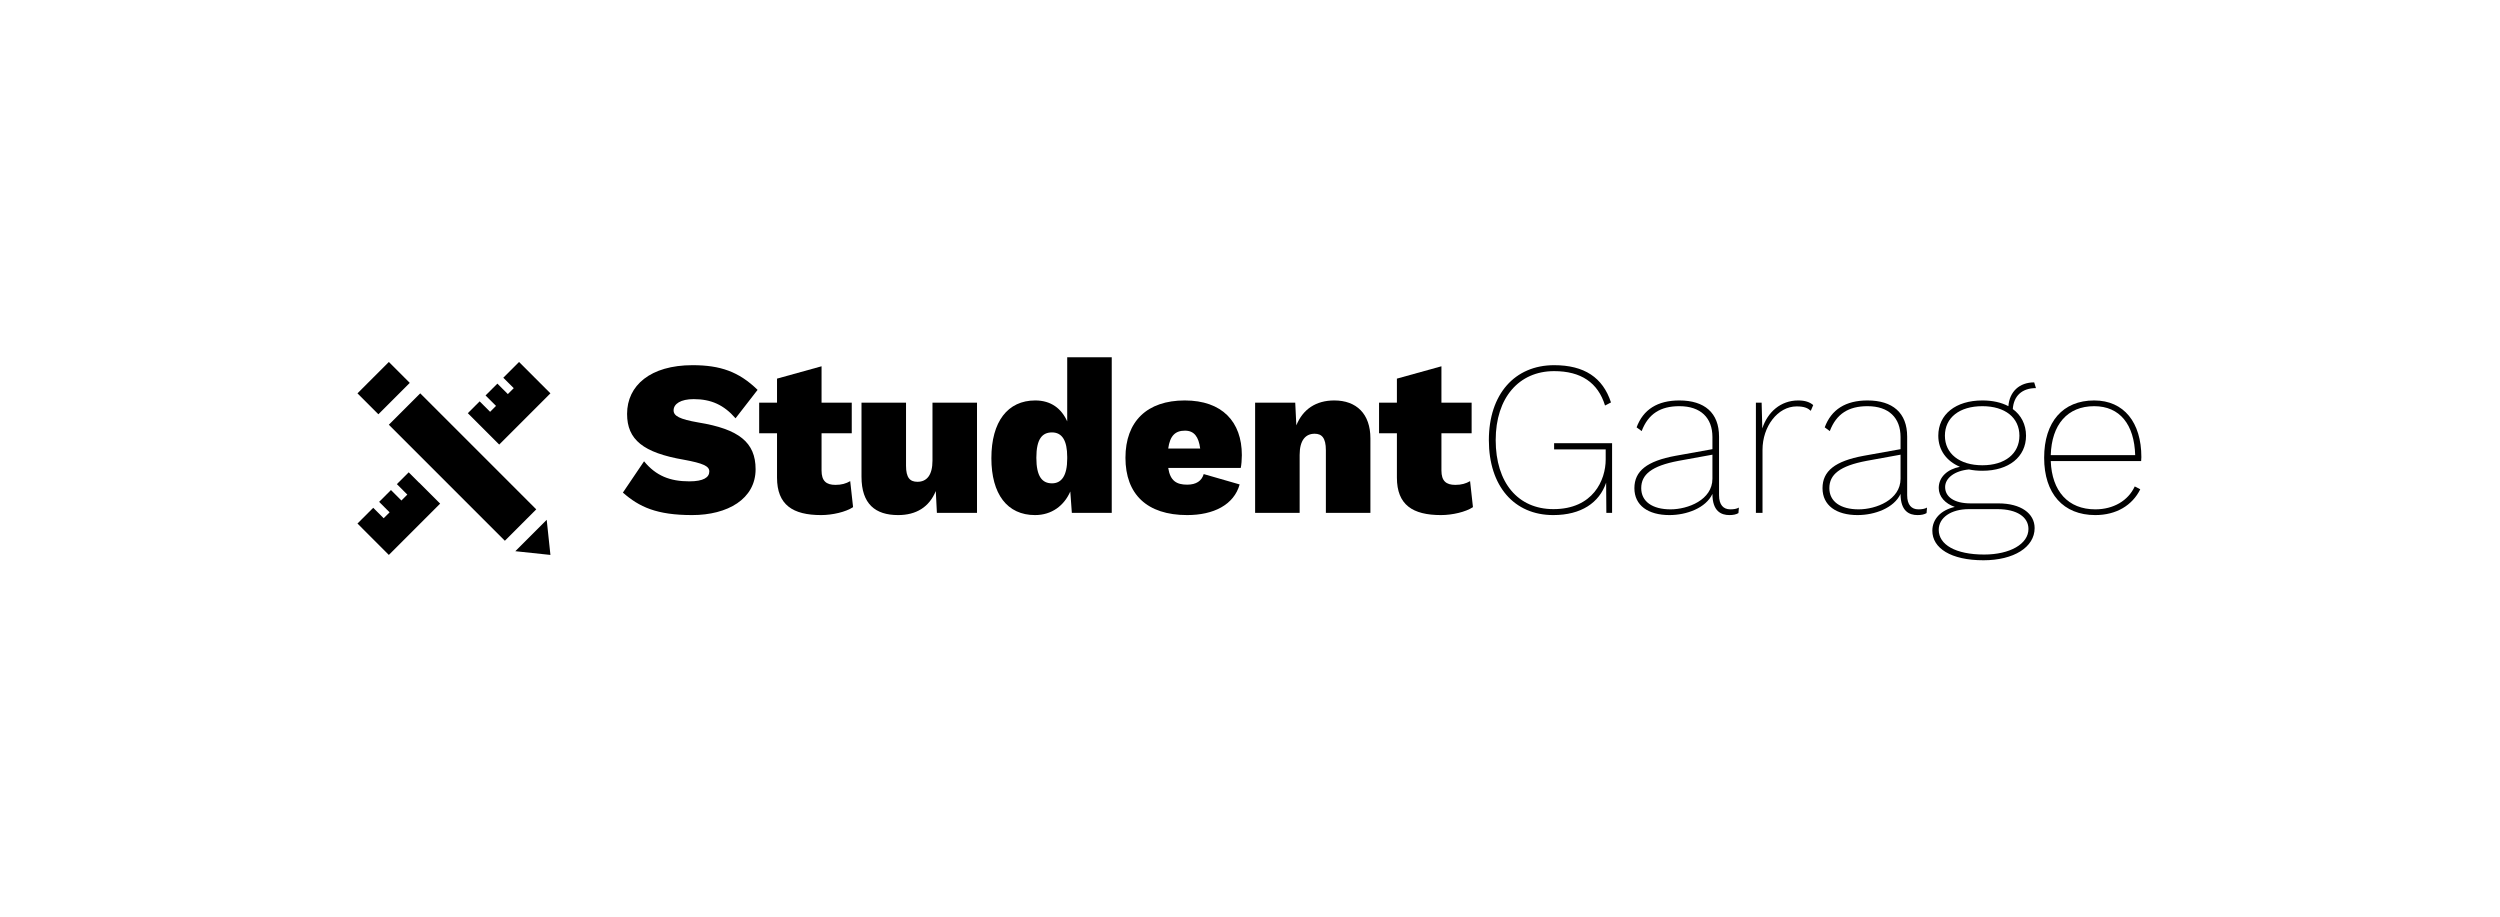 ﻿<svg xmlns="http://www.w3.org/2000/svg" viewBox="-20 -20 140 51.377" xmlns:xlink="http://www.w3.org/1999/xlink" version="1.1"  ><rect x="-20" y="-20" width="140" height="51.377" fill="#808080" stroke="none"/><rect width="100%" height="100%" x="-20" y="-20" fill="#FFFFFF" ></rect><g transform="translate(14.882 8.721) scale(0.201)" id="horizontalContainerlessSvgTemplate"><g fill="#000000"><g transform="translate(-73.949 -42.044) scale(0.105)" id="logomark"><g fill="#000000"><path d="M138.771 55.507L83.242.009.013 83.256l55.497 55.53zM502.113 418.869l-83.261 83.248 93.135 9.873zM511.987 83.256L428.71.009 386.946 41.82l27.734 27.719-15.687 15.687-27.764-27.749-31.374 31.374 27.764 27.716-15.686 15.72-27.748-27.749-31.374 31.373 83.261 83.278zM163.677 320.561l-27.749-27.748-31.389 31.341 27.748 27.782-15.701 15.685-27.719-27.779-31.388 31.373 27.763 27.781-15.701 15.686-27.733-27.748L.013 428.713l83.229 83.277 136.136-136.119-55.529-55.498zM166.552 83.256l-83.31 83.279 307.861 307.863 83.277-83.308z"></path></g></g><g transform="translate(-1.105 0) scale(0.853)" fill="#000000"><g id="line1" fill="#000000"><path d="M24.048-48.240C10.296-48.240 2.664-41.616 2.664-32.328C2.664-23.904 7.920-19.656 21.240-17.352C27.504-16.200 29.520-15.264 29.520-13.536C29.520-11.592 27.648-10.296 22.968-10.296C16.704-10.296 12.096-12.096 8.208-16.848L1.296-6.624C6.624-1.944 12.312 0.720 23.904 0.720C35.496 0.720 44.640-4.536 44.640-14.256C44.640-23.040 39.168-27.360 25.992-29.520C19.728-30.600 17.856-31.680 17.856-33.480C17.856-35.640 20.232-37.152 24.408-37.152C30.096-37.152 34.272-35.280 38.088-30.888L45.288-40.176C39.168-46.152 33.048-48.240 24.048-48.240Z"></path><path d="M75.542-10.368C74.174-9.576 72.734-9.144 70.718-9.144C67.694-9.144 66.182-10.440 66.182-13.824L66.182-25.992L76.046-25.992L76.046-36.000L66.182-36.000L66.182-47.880L51.638-43.848L51.638-36.000L45.806-36.000L45.806-25.992L51.638-25.992L51.638-11.520C51.638-2.592 56.822 0.720 66.038 0.720C69.710 0.720 74.102-0.288 76.478-1.872Z"></path><path d="M102.413-36.000L102.413-17.064C102.413-12.312 100.541-10.152 97.517-10.152C95.069-10.152 93.773-11.448 93.773-15.408L93.773-36.000L79.229-36.000L79.229-11.808C79.229-2.880 83.765 0.720 91.181 0.720C97.085 0.720 101.333-1.872 103.493-7.128L103.853 0L116.957 0L116.957-36.000Z"></path><path d="M146.419-50.832L146.419-29.880C144.547-34.056 141.163-36.720 135.979-36.720C126.979-36.720 121.651-29.808 121.651-17.856C121.651-6.120 126.835 0.720 135.907 0.720C141.379 0.720 145.411-2.376 147.427-6.984L147.931 0L160.963 0L160.963-50.832ZM141.451-9.648C138.283-9.648 136.339-11.808 136.339-18.000C136.339-24.192 138.283-26.280 141.451-26.280C144.763-26.280 146.419-23.616 146.419-18.288L146.419-17.712C146.419-12.096 144.547-9.648 141.451-9.648Z"></path><path d="M203.458-18.864C203.458-29.736 197.050-36.720 184.810-36.720C172.498-36.720 165.442-29.880 165.442-18.000C165.442-6.120 172.426 0.720 185.602 0.720C194.170 0.720 200.866-2.592 202.738-9.288L191.002-12.672C190.354-10.440 188.554-9.216 185.602-9.216C182.146-9.216 180.058-10.440 179.410-14.688L203.098-14.688C203.314-15.624 203.458-17.424 203.458-18.864ZM184.882-26.856C187.906-26.856 189.346-24.840 189.850-21.024L179.410-21.024C179.986-25.200 181.714-26.856 184.882-26.856Z"></path><path d="M233.640-36.720C227.736-36.720 223.416-33.912 221.256-28.584L220.896-36.000L207.792-36.000L207.792 0L222.336 0L222.336-18.936C222.336-23.832 224.352-25.848 227.232-25.848C229.536-25.848 230.904-24.552 230.904-20.448L230.904 0L245.448 0L245.448-24.336C245.448-32.328 240.912-36.720 233.640-36.720Z"></path><path d="M278.006-10.368C276.638-9.576 275.198-9.144 273.182-9.144C270.158-9.144 268.646-10.440 268.646-13.824L268.646-25.992L278.510-25.992L278.510-36.000L268.646-36.000L268.646-47.880L254.102-43.848L254.102-36.000L248.270-36.000L248.270-25.992L254.102-25.992L254.102-11.520C254.102-2.592 259.286 0.720 268.502 0.720C272.174 0.720 276.566-0.288 278.942-1.872Z"></path></g></g><g transform="translate(237.641 0) scale(0.853)" fill="#000000"><g id="line2" fill="#000000"><path d="M25.560-22.752L25.560-20.736L42.408-20.736L42.408-17.424C42.408-10.728 38.304-1.224 25.344-1.224C13.752-1.224 6.480-9.864 6.480-23.760C6.480-37.656 14.112-46.296 25.560-46.296C34.344-46.296 39.888-42.552 42.192-35.064L44.136-36.072C41.472-44.208 35.424-48.240 25.560-48.240C12.744-48.240 4.248-38.808 4.248-23.760C4.248-8.712 12.528 0.720 25.272 0.720C34.416 0.720 40.320-3.312 42.552-9.864L42.624 0L44.496 0L44.496-22.752Z"></path><path d="M83.102-1.152C80.870-1.152 79.430-2.592 79.430-5.760L79.430-24.912C79.430-32.688 74.678-36.720 66.470-36.720C59.342-36.720 54.662-33.768 52.502-27.936L54.158-26.712C56.318-32.400 60.350-34.848 66.470-34.848C73.454-34.848 77.270-31.032 77.270-24.768L77.270-20.808L65.246-18.648C55.886-16.920 51.782-13.680 51.782-8.064C51.782-2.448 56.246 0.720 63.230 0.720C68.846 0.720 75.110-1.584 77.270-6.192C77.270-0.504 80.150 0.720 82.814 0.720C84.110 0.720 85.046 0.504 85.766 0.072L85.910-1.728C85.190-1.296 84.182-1.152 83.102-1.152ZM63.590-1.152C57.614-1.152 54.014-3.744 54.014-8.064C54.014-12.528 57.398-15.336 66.182-16.992L77.270-19.008L77.270-11.160C77.270-4.248 69.278-1.152 63.590-1.152Z"></path><path d="M105.293-36.720C99.533-36.720 95.285-32.904 93.557-27.576L93.341-36.000L91.469-36.000L91.469 0L93.629 0L93.629-20.592C93.629-28.224 98.597-34.776 104.789-34.776C107.309-34.776 108.461-34.200 109.397-33.336L110.189-35.208C109.109-36.144 107.597-36.720 105.293-36.720Z"></path><path d="M144.547-1.152C142.315-1.152 140.875-2.592 140.875-5.760L140.875-24.912C140.875-32.688 136.123-36.720 127.915-36.720C120.787-36.720 116.107-33.768 113.947-27.936L115.603-26.712C117.763-32.400 121.795-34.848 127.915-34.848C134.899-34.848 138.715-31.032 138.715-24.768L138.715-20.808L126.691-18.648C117.331-16.920 113.227-13.680 113.227-8.064C113.227-2.448 117.691 0.720 124.675 0.720C130.291 0.720 136.555-1.584 138.715-6.192C138.715-0.504 141.595 0.720 144.259 0.720C145.555 0.720 146.491 0.504 147.211 0.072L147.355-1.728C146.635-1.296 145.627-1.152 144.547-1.152ZM125.035-1.152C119.059-1.152 115.459-3.744 115.459-8.064C115.459-12.528 118.843-15.336 127.627-16.992L138.715-19.008L138.715-11.160C138.715-4.248 130.723-1.152 125.035-1.152Z"></path><path d="M170.698-3.096L161.626-3.096C156.082-3.096 153.274-5.328 153.274-8.424C153.274-11.376 156.370-13.752 161.050-14.184C162.418-13.896 163.858-13.752 165.442-13.752C174.082-13.752 179.698-18.288 179.698-25.200C179.698-28.872 178.114-31.896 175.378-33.912C175.666-38.160 178.330-40.752 182.938-40.752L182.362-42.624C177.538-42.624 174.298-39.600 173.938-34.848C171.634-36.072 168.754-36.720 165.442-36.720C156.730-36.720 151.042-32.184 151.042-25.200C151.042-20.520 153.706-16.920 158.098-15.048C154.066-14.256 151.186-11.736 151.186-8.136C151.186-5.328 153.274-3.024 156.442-1.944C151.978-0.936 149.098 1.944 149.098 5.832C149.098 11.520 155.146 15.480 165.802 15.480C175.666 15.480 182.506 11.232 182.506 4.968C182.506 0.144 177.970-3.096 170.698-3.096ZM153.202-25.200C153.202-31.104 157.954-34.848 165.442-34.848C172.858-34.848 177.538-31.104 177.538-25.200C177.538-19.368 172.858-15.552 165.442-15.552C157.954-15.552 153.202-19.368 153.202-25.200ZM166.018 13.608C156.658 13.608 151.186 10.368 151.186 5.544C151.186 1.584 155.146-1.224 161.050-1.224L170.338-1.224C176.746-1.224 180.490 1.368 180.490 5.256C180.490 10.152 174.442 13.608 166.018 13.608Z"></path><path d="M217.368-18.216C217.368-29.520 211.680-36.720 201.960-36.720C191.736-36.720 185.616-29.736 185.616-18.000C185.616-6.264 191.880 0.720 202.320 0.720C209.160 0.720 214.416-2.448 217.008-7.704L215.208-8.640C213.048-3.960 208.224-1.152 202.320-1.152C193.464-1.152 188.136-7.056 187.776-16.920L217.296-16.920C217.296-17.208 217.368-17.712 217.368-18.216ZM201.960-34.848C210.384-34.848 215.064-28.800 215.352-18.864L187.776-18.864C188.064-28.872 193.248-34.848 201.960-34.848Z"></path></g></g></g></g></svg>